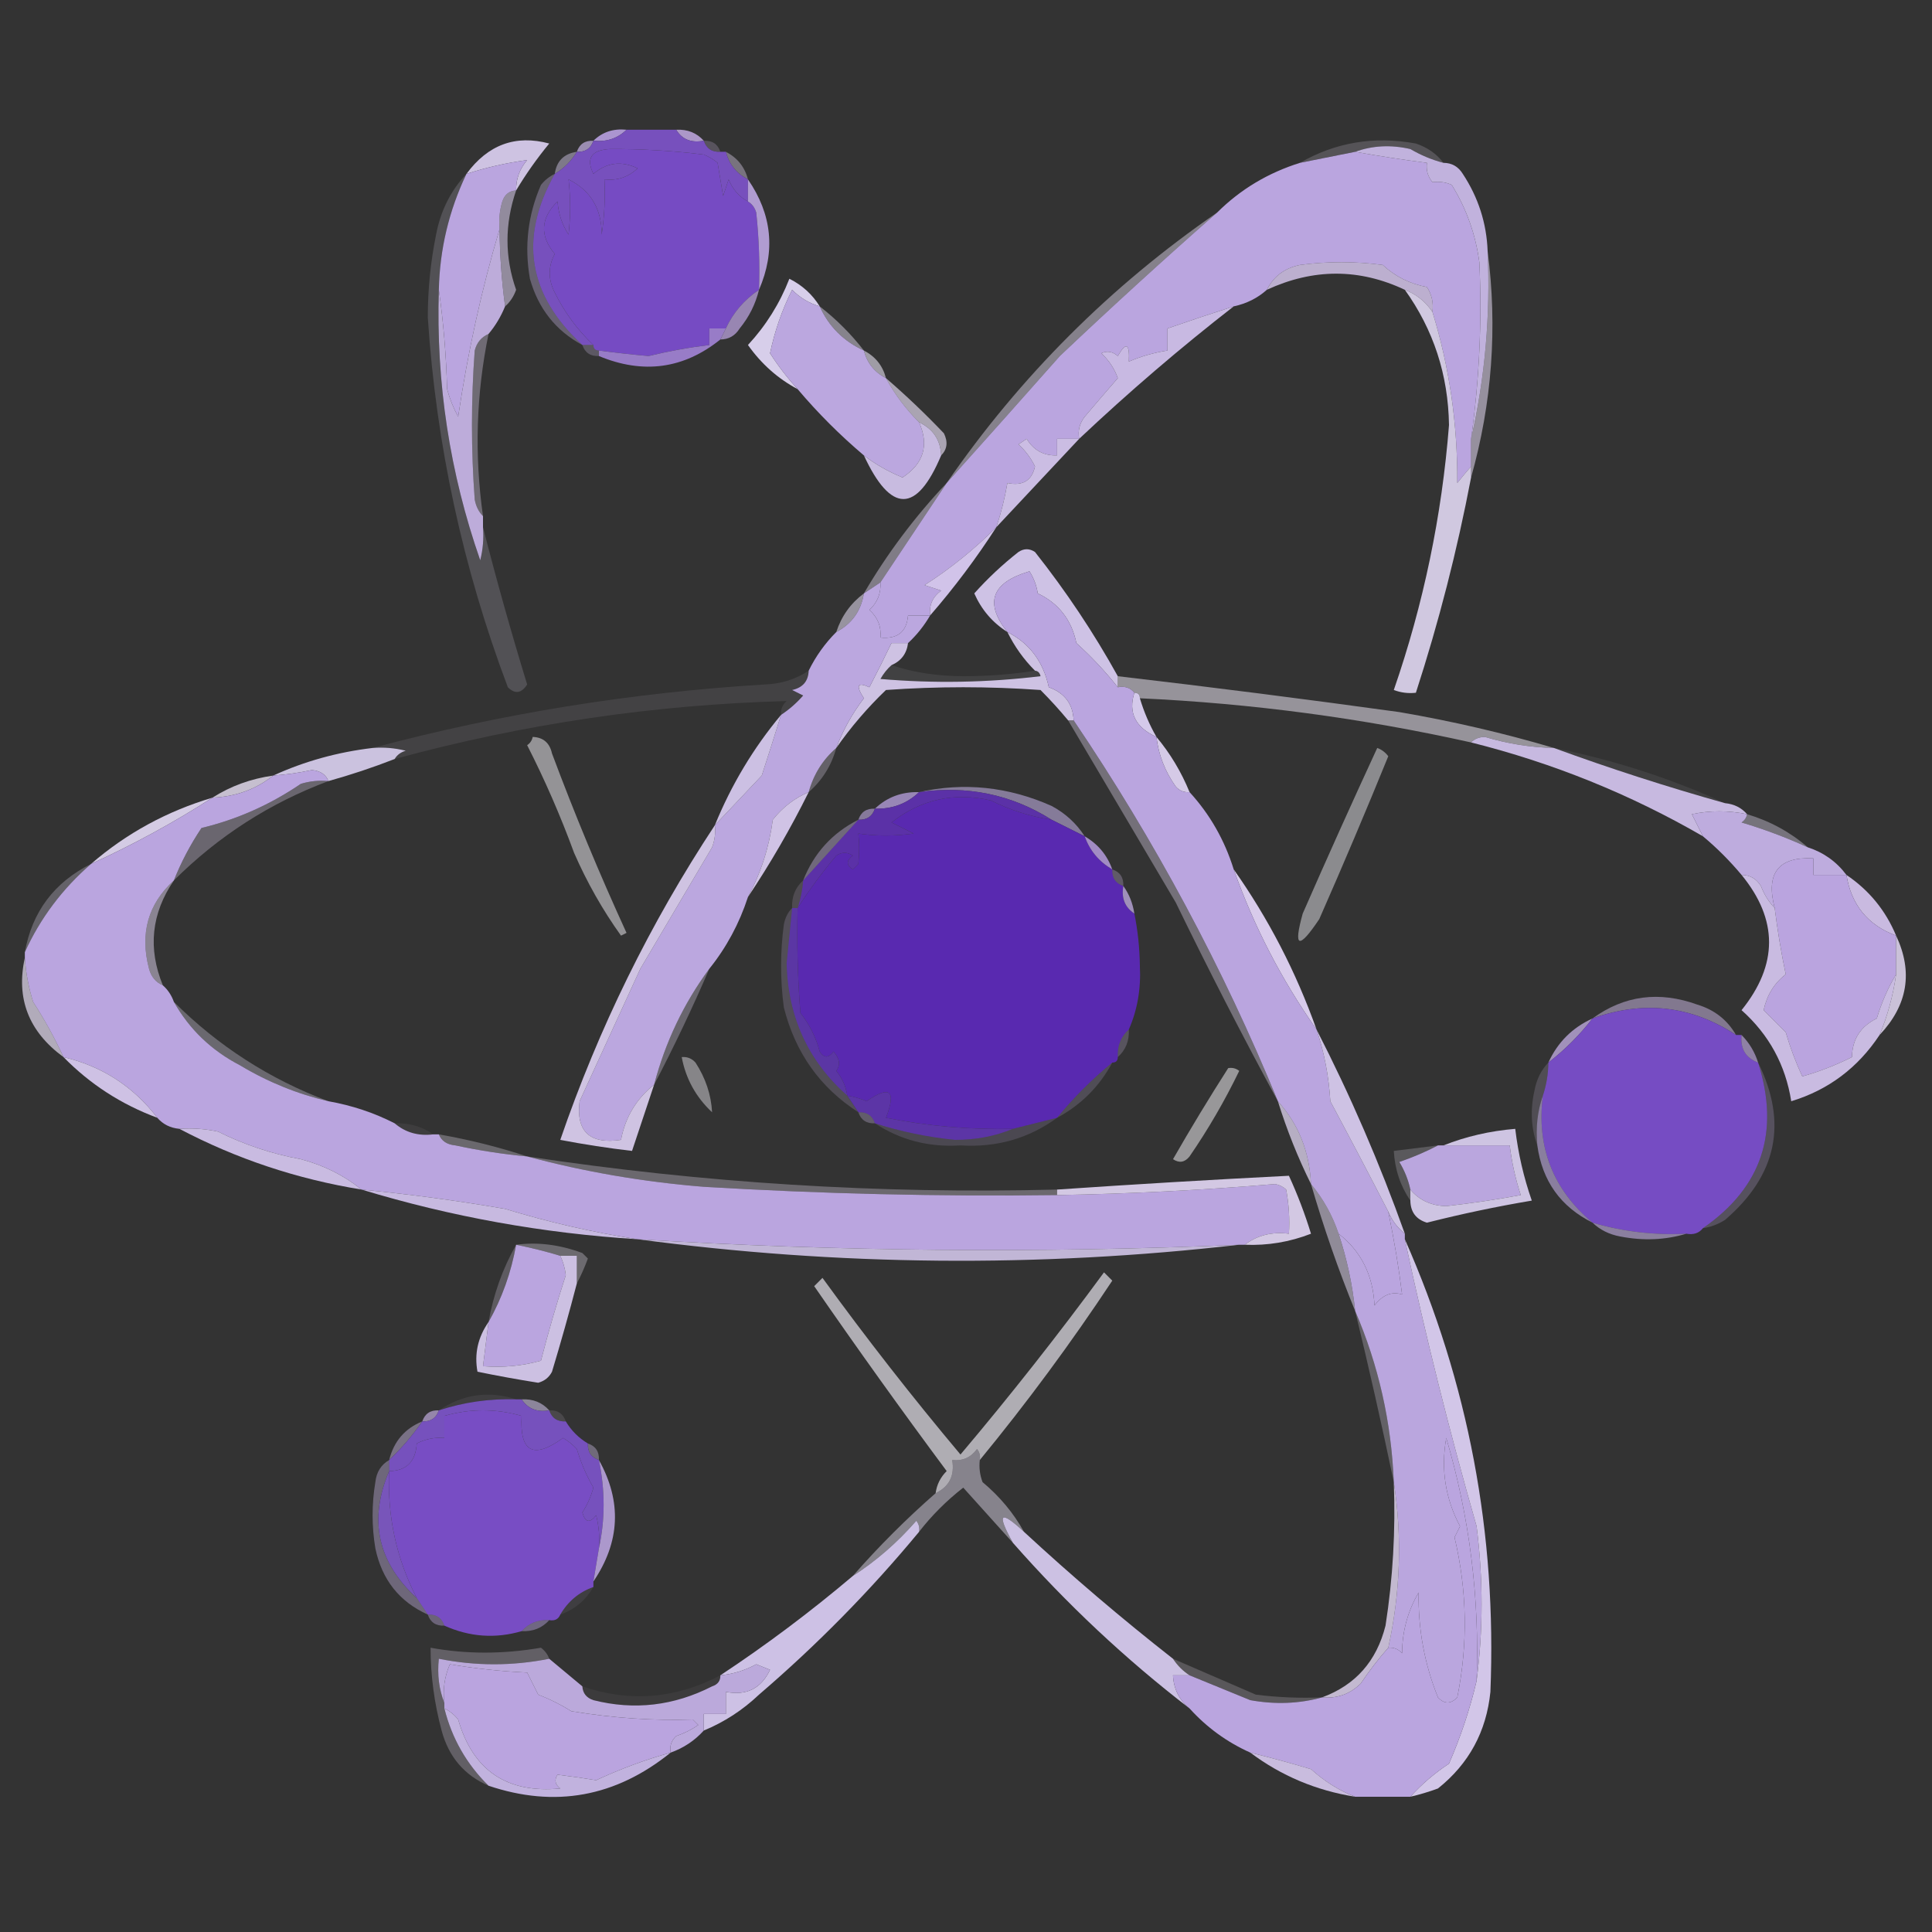 <?xml version="1.0" encoding="UTF-8"?>
<!DOCTYPE svg PUBLIC "-//W3C//DTD SVG 1.1//EN" "http://www.w3.org/Graphics/SVG/1.1/DTD/svg11.dtd">
<svg xmlns="http://www.w3.org/2000/svg" version="1.1" width="350px" height="350px" style="shape-rendering:geometricPrecision; text-rendering:geometricPrecision; image-rendering:optimizeQuality; fill-rule:evenodd; clip-rule:evenodd" xmlns:xlink="http://www.w3.org/1999/xlink">
<rect width="100%" height="100%" fill="#333333" stroke="none"/>
<g><path style="opacity:0.937" fill="#b39cda" d="M 113.5,23.5 C 111.898,25.074 109.898,25.741 107.5,25.5C 109.102,23.926 111.102,23.259 113.5,23.5 Z"/></g>
<g><path style="opacity:0.953" fill="#b29ccf" d="M 122.5,23.5 C 124.553,23.402 126.22,24.069 127.5,25.5C 125.219,25.923 123.552,25.256 122.5,23.5 Z"/></g>
<g><path style="opacity:0.184" fill="#ece1f9" d="M 261.5,29.5 C 259.407,28.955 257.407,28.122 255.5,27C 251.973,26.192 248.64,26.359 245.5,27.5C 242.167,28.167 238.833,28.833 235.5,29.5C 241.936,25.776 248.936,24.609 256.5,26C 258.584,26.697 260.251,27.864 261.5,29.5 Z"/></g>
<g><path style="opacity:0.71" fill="#c5b1e5" d="M 107.5,25.5 C 107.027,26.906 106.027,27.573 104.5,27.5C 104.973,26.094 105.973,25.427 107.5,25.5 Z"/></g>
<g><path style="opacity:0.22" fill="#dbc6f3" d="M 127.5,25.5 C 129.027,25.427 130.027,26.094 130.5,27.5C 128.973,27.573 127.973,26.906 127.5,25.5 Z"/></g>
<g><path style="opacity:0.447" fill="#dcd0f4" d="M 104.5,27.5 C 103.5,29.167 102.167,30.5 100.5,31.5C 100.833,29.167 102.167,27.833 104.5,27.5 Z"/></g>
<g><path style="opacity:0.384" fill="#e7dcf8" d="M 131.5,27.5 C 133.587,28.585 134.92,30.251 135.5,32.5C 133.413,31.415 132.08,29.749 131.5,27.5 Z"/></g>
<g><path style="opacity:1" fill="#baa5df" d="M 245.5,27.5 C 249.814,28.274 254.147,28.941 258.5,29.5C 258.33,30.822 258.663,31.989 259.5,33C 260.825,32.852 261.992,33.018 263,33.5C 265.65,37.78 267.316,42.447 268,47.5C 268.495,58.211 267.995,68.877 266.5,79.5C 266.5,81.167 266.5,82.833 266.5,84.5C 265.685,85.429 264.852,86.429 264,87.5C 264.069,76.8 262.569,66.466 259.5,56.5C 259.714,54.856 259.38,53.356 258.5,52C 255.412,51.421 252.745,50.087 250.5,48C 245.5,47.333 240.5,47.333 235.5,48C 232.714,48.575 230.714,50.075 229.5,52.5C 227.819,54.008 225.819,55.008 223.5,55.5C 219.532,56.769 215.532,58.102 211.5,59.5C 211.5,60.833 211.5,62.167 211.5,63.5C 209.071,63.884 206.737,64.551 204.5,65.5C 204.671,62.203 204.005,61.869 202.5,64.5C 201.549,63.674 200.549,63.508 199.5,64C 200.872,65.242 201.872,66.742 202.5,68.5C 200.472,70.838 198.472,73.171 196.5,75.5C 195.571,76.689 195.238,78.022 195.5,79.5C 194.167,79.5 192.833,79.5 191.5,79.5C 191.5,80.5 191.5,81.5 191.5,82.5C 189.077,82.576 187.244,81.576 186,79.5C 185.5,79.833 185,80.167 184.5,80.5C 185.751,81.631 186.751,82.964 187.5,84.5C 186.927,87.085 185.261,88.085 182.5,87.5C 182.037,90.221 181.371,92.888 180.5,95.5C 176.563,99.471 172.23,102.971 167.5,106C 168.5,106.333 169.5,106.667 170.5,107C 168.963,108.11 168.297,109.61 168.5,111.5C 167.167,111.5 165.833,111.5 164.5,111.5C 164.254,114.47 162.588,115.803 159.5,115.5C 159.672,113.508 159.005,111.842 157.5,110.5C 158.95,109.15 159.617,107.484 159.5,105.5C 163.5,99.5 167.5,93.5 171.5,87.5C 178.316,79.906 185.15,72.239 192,64.5C 201.396,55.599 210.896,46.932 220.5,38.5C 224.708,34.315 229.708,31.315 235.5,29.5C 238.833,28.833 242.167,28.167 245.5,27.5 Z"/></g>
<g><path style="opacity:1" fill="#c1b2dd" d="M 245.5,27.5 C 248.64,26.359 251.973,26.192 255.5,27C 257.407,28.122 259.407,28.955 261.5,29.5C 263.017,29.511 264.184,30.177 265,31.5C 267.811,35.766 269.311,40.433 269.5,45.5C 270.025,57.115 269.025,68.448 266.5,79.5C 267.995,68.877 268.495,58.211 268,47.5C 267.316,42.447 265.65,37.78 263,33.5C 261.992,33.018 260.825,32.852 259.5,33C 258.663,31.989 258.33,30.822 258.5,29.5C 254.147,28.941 249.814,28.274 245.5,27.5 Z"/></g>
<g><path style="opacity:1" fill="#cec3e2" d="M 93.5,34.5 C 93.472,32.418 94.139,30.584 95.5,29C 91.807,29.488 88.14,30.322 84.5,31.5C 88.402,26.199 93.402,24.365 99.5,26C 97.248,28.736 95.248,31.57 93.5,34.5 Z"/></g>
<g><path style="opacity:1" fill="#764bc3" d="M 135.5,36.5 C 136.222,36.917 136.722,37.584 137,38.5C 137.499,43.155 137.666,47.822 137.5,52.5C 134.806,54.328 132.806,56.661 131.5,59.5C 130.5,59.5 129.5,59.5 128.5,59.5C 128.5,60.5 128.5,61.5 128.5,62.5C 124.817,62.947 121.15,63.613 117.5,64.5C 114.483,64.232 111.483,63.898 108.5,63.5C 107.833,63.5 107.5,63.167 107.5,62.5C 104.61,59.772 102.277,56.605 100.5,53C 99.281,50.616 99.281,48.283 100.5,46C 97.745,42.693 97.911,39.526 101,36.5C 101.17,38.715 101.837,40.715 103,42.5C 103.369,39.123 103.369,35.79 103,32.5C 107.011,34.507 109.011,37.84 109,42.5C 109.498,39.183 109.665,35.85 109.5,32.5C 111.827,32.753 113.827,32.086 115.5,30.5C 112.603,29.091 109.937,29.424 107.5,31.5C 106.119,28.682 107.119,27.182 110.5,27C 116.158,26.968 121.825,27.301 127.5,28C 128.416,28.374 129.25,28.874 130,29.5C 130.333,31.5 130.667,33.5 131,35.5C 131.333,34.5 131.667,33.5 132,32.5C 132.74,34.319 133.907,35.652 135.5,36.5 Z"/></g>
<g><path style="opacity:1" fill="#baa5df" d="M 93.5,34.5 C 92.25,34.577 91.417,35.244 91,36.5C 90.507,38.134 90.34,39.801 90.5,41.5C 87.241,52.461 84.741,63.794 83,75.5C 82.138,73.913 81.471,72.246 81,70.5C 80.828,64.319 80.328,58.319 79.5,52.5C 79.663,45.163 81.33,38.163 84.5,31.5C 88.14,30.322 91.807,29.488 95.5,29C 94.139,30.584 93.472,32.418 93.5,34.5 Z"/></g>
<g><path style="opacity:1" fill="#7750bd" d="M 113.5,23.5 C 116.5,23.5 119.5,23.5 122.5,23.5C 123.552,25.256 125.219,25.923 127.5,25.5C 127.973,26.906 128.973,27.573 130.5,27.5C 130.833,27.5 131.167,27.5 131.5,27.5C 132.08,29.749 133.413,31.415 135.5,32.5C 135.5,33.833 135.5,35.167 135.5,36.5C 133.907,35.652 132.74,34.319 132,32.5C 131.667,33.5 131.333,34.5 131,35.5C 130.667,33.5 130.333,31.5 130,29.5C 129.25,28.874 128.416,28.374 127.5,28C 121.825,27.301 116.158,26.968 110.5,27C 107.119,27.182 106.119,28.682 107.5,31.5C 109.937,29.424 112.603,29.091 115.5,30.5C 113.827,32.086 111.827,32.753 109.5,32.5C 109.665,35.85 109.498,39.183 109,42.5C 109.011,37.84 107.011,34.507 103,32.5C 103.369,35.79 103.369,39.123 103,42.5C 101.837,40.715 101.17,38.715 101,36.5C 97.911,39.526 97.745,42.693 100.5,46C 99.281,48.283 99.281,50.616 100.5,53C 102.277,56.605 104.61,59.772 107.5,62.5C 106.833,62.5 106.167,62.5 105.5,62.5C 95.629,53.436 93.963,43.102 100.5,31.5C 102.167,30.5 103.5,29.167 104.5,27.5C 106.027,27.573 107.027,26.906 107.5,25.5C 109.898,25.741 111.898,25.074 113.5,23.5 Z"/></g>
<g><path style="opacity:0.459" fill="#e5dcf3" d="M 220.5,38.5 C 210.896,46.932 201.396,55.599 192,64.5C 185.15,72.239 178.316,79.906 171.5,87.5C 184.833,68.167 201.167,51.833 220.5,38.5 Z"/></g>
<g><path style="opacity:0.564" fill="#dcd0f0" d="M 93.5,34.5 C 91.418,40.584 91.418,46.584 93.5,52.5C 93.058,53.739 92.391,54.739 91.5,55.5C 90.873,50.859 90.54,46.193 90.5,41.5C 90.34,39.801 90.507,38.134 91,36.5C 91.417,35.244 92.25,34.577 93.5,34.5 Z"/></g>
<g><path style="opacity:0.937" fill="#b8a3db" d="M 135.5,32.5 C 139.867,38.834 140.533,45.501 137.5,52.5C 137.666,47.822 137.499,43.155 137,38.5C 136.722,37.584 136.222,36.917 135.5,36.5C 135.5,35.167 135.5,33.833 135.5,32.5 Z"/></g>
<g><path style="opacity:0.329" fill="#d3bff0" d="M 100.5,31.5 C 93.963,43.102 95.629,53.436 105.5,62.5C 100.69,59.919 97.523,55.919 96,50.5C 94.963,44.606 95.629,38.939 98,33.5C 98.708,32.62 99.542,31.953 100.5,31.5 Z"/></g>
<g><path style="opacity:0.894" fill="#ccbee2" d="M 259.5,56.5 C 258.24,54.633 256.573,53.3 254.5,52.5C 246.258,48.605 237.924,48.605 229.5,52.5C 230.714,50.075 232.714,48.575 235.5,48C 240.5,47.333 245.5,47.333 250.5,48C 252.745,50.087 255.412,51.421 258.5,52C 259.38,53.356 259.714,54.856 259.5,56.5 Z"/></g>
<g><path style="opacity:0.556" fill="#e4daf2" d="M 269.5,45.5 C 271.303,59.35 270.303,73.017 266.5,86.5C 266.5,85.833 266.5,85.167 266.5,84.5C 266.5,82.833 266.5,81.167 266.5,79.5C 269.025,68.448 270.025,57.115 269.5,45.5 Z"/></g>
<g><path style="opacity:0.749" fill="#baa2dc" d="M 137.5,52.5 C 136.872,55.09 135.705,57.423 134,59.5C 133.184,60.823 132.017,61.489 130.5,61.5C 130.833,60.833 131.167,60.167 131.5,59.5C 132.806,56.661 134.806,54.328 137.5,52.5 Z"/></g>
<g><path style="opacity:0.18" fill="#e2daf1" d="M 84.5,31.5 C 81.33,38.163 79.663,45.163 79.5,52.5C 78.978,69.361 81.478,85.695 87,101.5C 87.496,99.527 87.662,97.527 87.5,95.5C 89.913,104.973 92.579,114.473 95.5,124C 94.464,125.617 93.297,125.784 92,124.5C 83.843,102.872 79.009,80.539 77.5,57.5C 77.502,52.444 78.002,47.444 79,42.5C 79.81,38.213 81.643,34.546 84.5,31.5 Z"/></g>
<g><path style="opacity:0.455" fill="#e9e2f6" d="M 148.5,55.5 C 151.5,57.833 154.167,60.5 156.5,63.5C 152.805,61.805 150.139,59.139 148.5,55.5 Z"/></g>
<g><path style="opacity:1" fill="#bdacda" d="M 90.5,41.5 C 90.54,46.193 90.873,50.859 91.5,55.5C 90.737,57.368 89.737,59.035 88.5,60.5C 87.21,61.058 86.377,62.058 86,63.5C 85.333,72.5 85.333,81.5 86,90.5C 86.232,91.737 86.732,92.737 87.5,93.5C 87.5,94.167 87.5,94.833 87.5,95.5C 87.662,97.527 87.496,99.527 87,101.5C 81.478,85.695 78.978,69.361 79.5,52.5C 80.328,58.319 80.828,64.319 81,70.5C 81.471,72.246 82.138,73.913 83,75.5C 84.741,63.794 87.241,52.461 90.5,41.5 Z"/></g>
<g><path style="opacity:1" fill="#d7ceea" d="M 148.5,55.5 C 146.606,54.952 144.94,53.952 143.5,52.5C 141.673,56.147 140.34,59.98 139.5,64C 140.985,66.317 142.652,68.484 144.5,70.5C 140.92,68.592 137.92,65.926 135.5,62.5C 138.764,58.972 141.264,54.972 143,50.5C 145.328,51.663 147.162,53.33 148.5,55.5 Z"/></g>
<g><path style="opacity:0.243" fill="#dccbf7" d="M 105.5,62.5 C 106.167,62.5 106.833,62.5 107.5,62.5C 107.5,63.167 107.833,63.5 108.5,63.5C 108.5,63.833 108.5,64.167 108.5,64.5C 106.973,64.573 105.973,63.906 105.5,62.5 Z"/></g>
<g><path style="opacity:0.996" fill="#997dc8" d="M 131.5,59.5 C 131.167,60.167 130.833,60.833 130.5,61.5C 123.855,66.834 116.521,67.834 108.5,64.5C 108.5,64.167 108.5,63.833 108.5,63.5C 111.483,63.898 114.483,64.232 117.5,64.5C 121.15,63.613 124.817,62.947 128.5,62.5C 128.5,61.5 128.5,60.5 128.5,59.5C 129.5,59.5 130.5,59.5 131.5,59.5 Z"/></g>
<g><path style="opacity:0.588" fill="#ebe5f5" d="M 156.5,63.5 C 158.587,64.585 159.92,66.251 160.5,68.5C 158.413,67.415 157.08,65.749 156.5,63.5 Z"/></g>
<g><path style="opacity:1" fill="#c8b9e2" d="M 223.5,55.5 C 213.834,63.016 204.501,71.016 195.5,79.5C 195.238,78.022 195.571,76.689 196.5,75.5C 198.472,73.171 200.472,70.838 202.5,68.5C 201.872,66.742 200.872,65.242 199.5,64C 200.549,63.508 201.549,63.674 202.5,64.5C 204.005,61.869 204.671,62.203 204.5,65.5C 206.737,64.551 209.071,63.884 211.5,63.5C 211.5,62.167 211.5,60.833 211.5,59.5C 215.532,58.102 219.532,56.769 223.5,55.5 Z"/></g>
<g><path style="opacity:1" fill="#bba7df" d="M 148.5,55.5 C 150.139,59.139 152.805,61.805 156.5,63.5C 157.08,65.749 158.413,67.415 160.5,68.5C 162.091,71.431 164.091,74.098 166.5,76.5C 168.343,80.64 167.343,83.973 163.5,86.5C 160.899,85.425 158.566,84.091 156.5,82.5C 152.167,78.833 148.167,74.833 144.5,70.5C 142.652,68.484 140.985,66.317 139.5,64C 140.34,59.98 141.673,56.147 143.5,52.5C 144.94,53.952 146.606,54.952 148.5,55.5 Z"/></g>
<g><path style="opacity:0.655" fill="#e8dff4" d="M 160.5,68.5 C 164.131,71.629 167.631,74.963 171,78.5C 171.765,80.066 171.598,81.399 170.5,82.5C 170.378,79.708 169.044,77.708 166.5,76.5C 164.091,74.098 162.091,71.431 160.5,68.5 Z"/></g>
<g><path style="opacity:1" fill="#cbbde3" d="M 195.5,79.5 C 190.472,84.859 185.472,90.193 180.5,95.5C 181.371,92.888 182.037,90.221 182.5,87.5C 185.261,88.085 186.927,87.085 187.5,84.5C 186.751,82.964 185.751,81.631 184.5,80.5C 185,80.167 185.5,79.833 186,79.5C 187.244,81.576 189.077,82.576 191.5,82.5C 191.5,81.5 191.5,80.5 191.5,79.5C 192.833,79.5 194.167,79.5 195.5,79.5 Z"/></g>
<g><path style="opacity:1" fill="#c8bbe0" d="M 166.5,76.5 C 169.044,77.708 170.378,79.708 170.5,82.5C 166.061,93.042 161.395,93.042 156.5,82.5C 158.566,84.091 160.899,85.425 163.5,86.5C 167.343,83.973 168.343,80.64 166.5,76.5 Z"/></g>
<g><path style="opacity:0.329" fill="#eadff9" d="M 88.5,60.5 C 86.261,71.424 85.928,82.424 87.5,93.5C 86.732,92.737 86.232,91.737 86,90.5C 85.333,81.5 85.333,72.5 86,63.5C 86.377,62.058 87.21,61.058 88.5,60.5 Z"/></g>
<g><path style="opacity:0.435" fill="#e4dbf2" d="M 171.5,87.5 C 167.5,93.5 163.5,99.5 159.5,105.5C 158.5,106.167 157.5,106.833 156.5,107.5C 160.738,100.262 165.738,93.596 171.5,87.5 Z"/></g>
<g><path style="opacity:1" fill="#d1c3e9" d="M 180.5,95.5 C 176.878,101.122 172.878,106.455 168.5,111.5C 168.297,109.61 168.963,108.11 170.5,107C 169.5,106.667 168.5,106.333 167.5,106C 172.23,102.971 176.563,99.471 180.5,95.5 Z"/></g>
<g><path style="opacity:1" fill="#cec2e5" d="M 202.5,122.5 C 202.5,123.167 202.5,123.833 202.5,124.5C 200.23,121.633 197.73,118.967 195,116.5C 194.121,112.296 191.787,109.296 188,107.5C 187.781,106.062 187.281,104.729 186.5,103.5C 179.625,105.533 178.292,109.2 182.5,114.5C 179.808,112.797 177.808,110.464 176.5,107.5C 178.934,104.777 181.601,102.277 184.5,100C 185.5,99.333 186.5,99.333 187.5,100C 193.14,107.128 198.14,114.628 202.5,122.5 Z"/></g>
<g><path style="opacity:0.949" fill="#d8cfe8" d="M 254.5,52.5 C 256.573,53.3 258.24,54.633 259.5,56.5C 262.569,66.466 264.069,76.8 264,87.5C 264.852,86.429 265.685,85.429 266.5,84.5C 266.5,85.167 266.5,85.833 266.5,86.5C 263.986,99.708 260.653,112.708 256.5,125.5C 255.127,125.657 253.793,125.49 252.5,125C 257.875,109.459 261.209,93.459 262.5,77C 262.358,67.905 259.692,59.738 254.5,52.5 Z"/></g>
<g><path style="opacity:0.565" fill="#e5ddf2" d="M 156.5,107.5 C 155.99,110.674 154.323,113.008 151.5,114.5C 152.433,111.63 154.1,109.296 156.5,107.5 Z"/></g>
<g><path style="opacity:1" fill="#cec2e3" d="M 182.5,114.5 C 186.497,116.522 188.997,119.855 190,124.5C 192.874,125.532 194.374,127.532 194.5,130.5C 194.167,130.5 193.833,130.5 193.5,130.5C 191.967,128.645 190.3,126.812 188.5,125C 179.167,124.333 169.833,124.333 160.5,125C 157.147,128.212 154.147,131.712 151.5,135.5C 152.709,132.279 154.376,129.279 156.5,126.5C 154.989,124.162 155.323,123.496 157.5,124.5C 158.904,121.793 160.238,119.126 161.5,116.5C 162.5,116.5 163.5,116.5 164.5,116.5C 164.262,118.404 163.262,119.738 161.5,120.5C 160.733,121.172 160.066,122.005 159.5,123C 169.184,123.832 178.851,123.665 188.5,122.5C 188.376,121.893 188.043,121.56 187.5,121.5C 185.453,119.45 183.786,117.117 182.5,114.5 Z"/></g>
<g><path style="opacity:0.076" fill="#f5effe" d="M 161.5,120.5 C 165.445,121.825 169.778,122.492 174.5,122.5C 179.013,122.499 183.347,122.166 187.5,121.5C 188.043,121.56 188.376,121.893 188.5,122.5C 178.851,123.665 169.184,123.832 159.5,123C 160.066,122.005 160.733,121.172 161.5,120.5 Z"/></g>
<g><path style="opacity:0.094" fill="#e1dcec" d="M 146.5,121.5 C 146.426,123.411 145.426,124.578 143.5,125C 144.167,125.333 144.833,125.667 145.5,126C 144.295,127.376 142.962,128.542 141.5,129.5C 141.414,128.504 141.748,127.671 142.5,127C 118.431,127.653 94.764,131.153 71.5,137.5C 71.918,136.778 72.584,136.278 73.5,136C 71.527,135.505 69.527,135.338 67.5,135.5C 90.645,129.31 114.312,125.476 138.5,124C 141.482,123.903 144.149,123.07 146.5,121.5 Z"/></g>
<g><path style="opacity:0.557" fill="#e4deec" d="M 202.5,122.5 C 219.466,124.479 236.466,126.645 253.5,129C 263.084,130.645 272.417,132.812 281.5,135.5C 277.251,135.397 273.084,134.73 269,133.5C 267.93,133.528 267.097,133.861 266.5,134.5C 246.733,130.094 226.733,127.428 206.5,126.5C 206.5,125.833 206.167,125.5 205.5,125.5C 204.791,124.596 203.791,124.263 202.5,124.5C 202.5,123.833 202.5,123.167 202.5,122.5 Z"/></g>
<g><path style="opacity:0.976" fill="#d8cdee" d="M 205.5,125.5 C 206.167,125.5 206.5,125.833 206.5,126.5C 207.242,128.98 208.242,131.313 209.5,133.5C 205.692,131.779 204.359,129.112 205.5,125.5 Z"/></g>
<g><path style="opacity:0.978" fill="#cec5e3" d="M 67.5,135.5 C 69.527,135.338 71.527,135.505 73.5,136C 72.584,136.278 71.918,136.778 71.5,137.5C 67.579,139.029 63.579,140.363 59.5,141.5C 59.03,140.307 58.03,139.64 56.5,139.5C 54.182,139.997 51.848,140.33 49.5,140.5C 55.142,137.92 61.142,136.253 67.5,135.5 Z"/></g>
<g><path style="opacity:0.361" fill="#e6dcf5" d="M 193.5,130.5 C 193.833,130.5 194.167,130.5 194.5,130.5C 209.222,152.281 221.555,175.281 231.5,199.5C 225.108,187.718 218.941,175.718 213,163.5C 206.477,152.445 199.977,141.445 193.5,130.5 Z"/></g>
<g><path style="opacity:0.075" fill="#efe6f8" d="M 281.5,135.5 C 292.305,137.658 302.638,140.991 312.5,145.5C 301.954,142.539 291.621,139.206 281.5,135.5 Z"/></g>
<g><path style="opacity:1" fill="#bba7df" d="M 159.5,105.5 C 159.617,107.484 158.95,109.15 157.5,110.5C 159.005,111.842 159.672,113.508 159.5,115.5C 162.588,115.803 164.254,114.47 164.5,111.5C 165.833,111.5 167.167,111.5 168.5,111.5C 167.396,113.389 166.063,115.055 164.5,116.5C 163.5,116.5 162.5,116.5 161.5,116.5C 160.238,119.126 158.904,121.793 157.5,124.5C 155.323,123.496 154.989,124.162 156.5,126.5C 154.376,129.279 152.709,132.279 151.5,135.5C 149.05,137.629 147.383,140.296 146.5,143.5C 143.937,144.592 141.77,146.258 140,148.5C 139.353,153.456 137.853,158.123 135.5,162.5C 133.926,167.32 131.593,171.653 128.5,175.5C 123.866,181.772 120.532,188.772 118.5,196.5C 115.272,199.069 113.272,202.402 112.5,206.5C 106.832,207.329 104.332,204.995 105,199.5C 108.669,191.464 112.336,183.464 116,175.5C 120.32,168.199 124.653,160.866 129,153.5C 129.49,152.207 129.657,150.873 129.5,149.5C 132.335,146.491 135.169,143.491 138,140.5C 139.213,136.767 140.38,133.1 141.5,129.5C 142.962,128.542 144.295,127.376 145.5,126C 144.833,125.667 144.167,125.333 143.5,125C 145.426,124.578 146.426,123.411 146.5,121.5C 147.786,118.883 149.453,116.55 151.5,114.5C 154.323,113.008 155.99,110.674 156.5,107.5C 157.5,106.833 158.5,106.167 159.5,105.5 Z"/></g>
<g><path style="opacity:0.271" fill="#e9e0f7" d="M 151.5,135.5 C 150.617,138.704 148.95,141.371 146.5,143.5C 147.383,140.296 149.05,137.629 151.5,135.5 Z"/></g>
<g><path style="opacity:1" fill="#d5cae7" d="M 209.5,133.5 C 212,136.494 214,139.827 215.5,143.5C 214.504,143.586 213.671,143.252 213,142.5C 211.047,139.745 209.88,136.745 209.5,133.5 Z"/></g>
<g><path style="opacity:1" fill="#ccc0e3" d="M 141.5,129.5 C 140.38,133.1 139.213,136.767 138,140.5C 135.169,143.491 132.335,146.491 129.5,149.5C 132.497,142.162 136.497,135.495 141.5,129.5 Z"/></g>
<g><path style="opacity:0.82" fill="#e6def1" d="M 49.5,140.5 C 46.34,143 42.673,144.333 38.5,144.5C 41.797,142.399 45.463,141.065 49.5,140.5 Z"/></g>
<g><path style="opacity:0.6" fill="#bdabde" d="M 166.5,143.5 C 174.649,141.681 182.649,142.514 190.5,146C 192.996,147.331 194.996,149.164 196.5,151.5C 194.5,150.5 192.5,149.5 190.5,148.5C 183.265,143.93 175.265,142.264 166.5,143.5 Z"/></g>
<g><path style="opacity:0.482" fill="#ebeaf0" d="M 249.5,135.5 C 250.289,135.783 250.956,136.283 251.5,137C 247.48,146.876 243.313,156.709 239,166.5C 235.264,172.077 234.264,171.743 236,165.5C 240.41,155.429 244.91,145.429 249.5,135.5 Z"/></g>
<g><path style="opacity:0.82" fill="#ae98d3" d="M 166.5,143.5 C 164.316,145.585 161.649,146.585 158.5,146.5C 160.684,144.415 163.351,143.415 166.5,143.5 Z"/></g>
<g><path style="opacity:0.325" fill="#ddd2ee" d="M 59.5,141.5 C 48.877,145.479 39.544,151.479 31.5,159.5C 32.809,156.195 34.476,153.028 36.5,150C 42.93,148.455 48.93,145.788 54.5,142C 56.134,141.506 57.801,141.34 59.5,141.5 Z"/></g>
<g><path style="opacity:1" fill="#5929b0" d="M 190.5,148.5 C 192.5,149.5 194.5,150.5 196.5,151.5C 197.419,154.089 199.086,156.089 201.5,157.5C 201.427,159.027 202.094,160.027 203.5,160.5C 203.12,162.698 203.787,164.365 205.5,165.5C 206.125,168.583 206.458,171.749 206.5,175C 206.714,179.133 206.048,182.966 204.5,186.5C 203.069,187.78 202.402,189.447 202.5,191.5C 202.5,192.167 202.167,192.5 201.5,192.5C 197.833,195.5 194.5,198.833 191.5,202.5C 188.833,203.167 186.167,203.833 183.5,204.5C 175.737,204.684 168.07,204.017 160.5,202.5C 162.402,197.564 161.236,196.564 157,199.5C 155.862,199.011 154.695,198.678 153.5,198.5C 153.249,196.83 152.582,195.33 151.5,194C 152.28,192.927 152.113,191.76 151,190.5C 150.107,191.711 149.274,191.711 148.5,190.5C 147.806,187.912 146.64,185.579 145,183.5C 144.5,177.175 144.334,170.842 144.5,164.5C 146.595,161.226 148.929,158.06 151.5,155C 152.5,154.333 153.5,154.333 154.5,155C 153.289,155.893 153.289,156.726 154.5,157.5C 154.833,157.167 155.167,156.833 155.5,156.5C 155.694,154.597 155.694,152.763 155.5,151C 158.76,151.482 162.093,151.482 165.5,151C 164.167,150.333 162.833,149.667 161.5,149C 166.816,144.814 172.816,143.481 179.5,145C 183.009,146.759 186.675,147.926 190.5,148.5 Z"/></g>
<g><path style="opacity:1" fill="#c7b9e0" d="M 266.5,134.5 C 267.097,133.861 267.93,133.528 269,133.5C 273.084,134.73 277.251,135.397 281.5,135.5C 291.621,139.206 301.954,142.539 312.5,145.5C 314.153,145.66 315.486,146.326 316.5,147.5C 313.103,146.808 309.77,146.808 306.5,147.5C 307.18,148.86 307.847,150.193 308.5,151.5C 295.353,143.891 281.353,138.225 266.5,134.5 Z"/></g>
<g><path style="opacity:0.557" fill="#c8b0ed" d="M 158.5,146.5 C 158.027,147.906 157.027,148.573 155.5,148.5C 155.973,147.094 156.973,146.427 158.5,146.5 Z"/></g>
<g><path style="opacity:0.945" fill="#ddd3ee" d="M 38.5,144.5 C 31.454,149.023 24.12,153.023 16.5,156.5C 22.896,150.965 30.229,146.965 38.5,144.5 Z"/></g>
<g><path style="opacity:1" fill="#d0c3e5" d="M 146.5,143.5 C 143.225,150.097 139.558,156.43 135.5,162.5C 137.853,158.123 139.353,153.456 140,148.5C 141.77,146.258 143.937,144.592 146.5,143.5 Z"/></g>
<g><path style="opacity:0.518" fill="#edebf1" d="M 96.5,133.5 C 98.411,133.574 99.578,134.574 100,136.5C 104.114,147.512 108.614,158.346 113.5,169C 113.167,169.167 112.833,169.333 112.5,169.5C 109.176,164.86 106.343,159.86 104,154.5C 101.552,147.818 98.718,141.318 95.5,135C 96.056,134.617 96.389,134.117 96.5,133.5 Z"/></g>
<g><path style="opacity:1" fill="#5b31a7" d="M 166.5,143.5 C 175.265,142.264 183.265,143.93 190.5,148.5C 186.675,147.926 183.009,146.759 179.5,145C 172.816,143.481 166.816,144.814 161.5,149C 162.833,149.667 164.167,150.333 165.5,151C 162.093,151.482 158.76,151.482 155.5,151C 155.694,152.763 155.694,154.597 155.5,156.5C 155.167,156.833 154.833,157.167 154.5,157.5C 153.289,156.726 153.289,155.893 154.5,155C 153.5,154.333 152.5,154.333 151.5,155C 148.929,158.06 146.595,161.226 144.5,164.5C 145.038,162.883 145.371,161.216 145.5,159.5C 148.805,155.859 152.138,152.192 155.5,148.5C 157.027,148.573 158.027,147.906 158.5,146.5C 161.649,146.585 164.316,145.585 166.5,143.5 Z"/></g>
<g><path style="opacity:0.38" fill="#e3daf2" d="M 316.5,147.5 C 320.655,148.742 324.322,150.742 327.5,153.5C 323.621,151.729 319.621,150.229 315.5,149C 316.056,148.617 316.389,148.117 316.5,147.5 Z"/></g>
<g><path style="opacity:0.863" fill="#b39adb" d="M 196.5,151.5 C 198.914,152.911 200.581,154.911 201.5,157.5C 199.086,156.089 197.419,154.089 196.5,151.5 Z"/></g>
<g><path style="opacity:1" fill="#beacde" d="M 316.5,147.5 C 316.389,148.117 316.056,148.617 315.5,149C 319.621,150.229 323.621,151.729 327.5,153.5C 330.37,154.433 332.704,156.1 334.5,158.5C 332.5,158.5 330.5,158.5 328.5,158.5C 328.5,157.5 328.5,156.5 328.5,155.5C 322.174,155.174 319.841,158.174 321.5,164.5C 320.442,163.4 319.608,162.066 319,160.5C 318.184,159.177 317.017,158.511 315.5,158.5C 313.36,155.939 311.027,153.605 308.5,151.5C 307.847,150.193 307.18,148.86 306.5,147.5C 309.77,146.808 313.103,146.808 316.5,147.5 Z"/></g>
<g><path style="opacity:0.384" fill="#d3c1f1" d="M 155.5,148.5 C 152.138,152.192 148.805,155.859 145.5,159.5C 147.442,154.559 150.775,150.892 155.5,148.5 Z"/></g>
<g><path style="opacity:1" fill="#baa5df" d="M 59.5,141.5 C 57.801,141.34 56.134,141.506 54.5,142C 48.93,145.788 42.93,148.455 36.5,150C 34.476,153.028 32.809,156.195 31.5,159.5C 26.816,163.781 25.316,169.115 27,175.5C 27.377,176.942 28.21,177.942 29.5,178.5C 30.401,179.29 31.068,180.29 31.5,181.5C 34.317,186.482 38.317,190.316 43.5,193C 48.525,196.015 53.858,198.182 59.5,199.5C 63.784,200.261 67.784,201.595 71.5,203.5C 73.439,205.163 75.772,205.829 78.5,205.5C 78.833,205.5 79.167,205.5 79.5,205.5C 79.97,206.693 80.97,207.36 82.5,207.5C 86.803,208.428 91.136,209.094 95.5,209.5C 105.867,212.284 116.534,214.117 127.5,215C 148.813,216.277 170.147,216.777 191.5,216.5C 204.705,216.271 217.871,215.604 231,214.5C 231.772,214.645 232.439,214.978 233,215.5C 233.497,218.146 233.664,220.813 233.5,223.5C 230.447,223.111 227.78,223.777 225.5,225.5C 225.167,225.5 224.833,225.5 224.5,225.5C 188.143,227.06 151.81,226.727 115.5,224.5C 107.411,223.252 99.411,221.419 91.5,219C 82.874,217.513 74.208,216.347 65.5,215.5C 62.322,212.932 58.655,211.098 54.5,210C 49.231,209.032 44.231,207.365 39.5,205C 37.19,204.503 34.857,204.337 32.5,204.5C 30.847,204.34 29.514,203.674 28.5,202.5C 24.146,196.814 18.48,193.148 11.5,191.5C 9.924,188.074 8.091,184.74 6,181.5C 5.178,178.883 4.678,176.216 4.5,173.5C 4.5,173.167 4.5,172.833 4.5,172.5C 7.285,166.364 11.285,161.031 16.5,156.5C 24.12,153.023 31.454,149.023 38.5,144.5C 42.673,144.333 46.34,143 49.5,140.5C 51.848,140.33 54.182,139.997 56.5,139.5C 58.03,139.64 59.03,140.307 59.5,141.5 Z"/></g>
<g><path style="opacity:0.271" fill="#d9c5f4" d="M 201.5,157.5 C 202.906,157.973 203.573,158.973 203.5,160.5C 202.094,160.027 201.427,159.027 201.5,157.5 Z"/></g>
<g><path style="opacity:0.157" fill="#e5cdf7" d="M 145.5,159.5 C 145.371,161.216 145.038,162.883 144.5,164.5C 144.167,164.5 143.833,164.5 143.5,164.5C 143.402,162.447 144.069,160.78 145.5,159.5 Z"/></g>
<g><path style="opacity:0.827" fill="#b6a3d6" d="M 203.5,160.5 C 204.537,161.93 205.204,163.597 205.5,165.5C 203.787,164.365 203.12,162.698 203.5,160.5 Z"/></g>
<g><path style="opacity:1" fill="#c9bae0" d="M 334.5,158.5 C 338.598,161.265 341.598,164.932 343.5,169.5C 338.38,167.605 335.38,163.938 334.5,158.5 Z"/></g>
<g><path style="opacity:0.278" fill="#e4dbf4" d="M 16.5,156.5 C 11.285,161.031 7.285,166.364 4.5,172.5C 5.819,165.178 9.819,159.845 16.5,156.5 Z"/></g>
<g><path style="opacity:1" fill="#d8cbeb" d="M 223.5,157.5 C 229.787,166.405 234.787,176.072 238.5,186.5C 232.155,177.476 227.155,167.809 223.5,157.5 Z"/></g>
<g><path style="opacity:1" fill="#baa4df" d="M 334.5,158.5 C 335.38,163.938 338.38,167.605 343.5,169.5C 343.5,171.833 343.5,174.167 343.5,176.5C 342.042,178.932 340.875,181.599 340,184.5C 337.059,185.935 335.559,188.269 335.5,191.5C 332.516,192.99 329.516,194.156 326.5,195C 325.308,192.428 324.308,189.761 323.5,187C 322.167,185.667 320.833,184.333 319.5,183C 320.067,180.318 321.401,178.151 323.5,176.5C 322.67,172.531 322.004,168.531 321.5,164.5C 319.841,158.174 322.174,155.174 328.5,155.5C 328.5,156.5 328.5,157.5 328.5,158.5C 330.5,158.5 332.5,158.5 334.5,158.5 Z"/></g>
<g><path style="opacity:0.506" fill="#dfd3f0" d="M 31.5,159.5 C 27.424,165.473 26.757,171.807 29.5,178.5C 28.21,177.942 27.377,176.942 27,175.5C 25.316,169.115 26.816,163.781 31.5,159.5 Z"/></g>
<g><path style="opacity:1" fill="#5b36a4" d="M 143.5,164.5 C 143.833,164.5 144.167,164.5 144.5,164.5C 144.334,170.842 144.5,177.175 145,183.5C 146.64,185.579 147.806,187.912 148.5,190.5C 149.274,191.711 150.107,191.711 151,190.5C 152.113,191.76 152.28,192.927 151.5,194C 152.582,195.33 153.249,196.83 153.5,198.5C 146.389,192.205 142.723,184.205 142.5,174.5C 142.836,171.159 143.169,167.825 143.5,164.5 Z"/></g>
<g><path style="opacity:0.922" fill="#d6cde6" d="M 343.5,169.5 C 346.602,176.11 345.602,182.11 340.5,187.5C 341.965,183.976 342.965,180.309 343.5,176.5C 343.5,174.167 343.5,171.833 343.5,169.5 Z"/></g>
<g><path style="opacity:0.714" fill="#e3dbef" d="M 4.5,173.5 C 4.678,176.216 5.178,178.883 6,181.5C 8.091,184.74 9.924,188.074 11.5,191.5C 5.199,186.895 2.865,180.895 4.5,173.5 Z"/></g>
<g><path style="opacity:0.306" fill="#e7dcf5" d="M 128.5,175.5 C 125.403,182.691 122.07,189.691 118.5,196.5C 120.532,188.772 123.866,181.772 128.5,175.5 Z"/></g>
<g><path style="opacity:1" fill="#baa5df" d="M 202.5,124.5 C 203.791,124.263 204.791,124.596 205.5,125.5C 204.359,129.112 205.692,131.779 209.5,133.5C 209.88,136.745 211.047,139.745 213,142.5C 213.671,143.252 214.504,143.586 215.5,143.5C 219.174,147.507 221.841,152.173 223.5,157.5C 227.155,167.809 232.155,177.476 238.5,186.5C 239.898,190.633 240.731,194.966 241,199.5C 244.619,206.263 248.119,212.929 251.5,219.5C 252.596,224.801 253.429,229.801 254,234.5C 252.127,233.911 250.46,234.578 249,236.5C 248.748,231.02 246.581,226.687 242.5,223.5C 241.396,220.19 239.729,217.19 237.5,214.5C 237.222,208.621 235.222,203.621 231.5,199.5C 221.555,175.281 209.222,152.281 194.5,130.5C 194.374,127.532 192.874,125.532 190,124.5C 188.997,119.855 186.497,116.522 182.5,114.5C 178.292,109.2 179.625,105.533 186.5,103.5C 187.281,104.729 187.781,106.062 188,107.5C 191.787,109.296 194.121,112.296 195,116.5C 197.73,118.967 200.23,121.633 202.5,124.5 Z"/></g>
<g><path style="opacity:0.498" fill="#d1bdec" d="M 314.5,187.5 C 306.421,182.188 297.755,181.188 288.5,184.5C 294.242,180.323 300.575,179.489 307.5,182C 310.595,182.935 312.929,184.769 314.5,187.5 Z"/></g>
<g><path style="opacity:0.769" fill="#c2ade2" d="M 288.5,184.5 C 286.167,187.5 283.5,190.167 280.5,192.5C 282.167,188.833 284.833,186.167 288.5,184.5 Z"/></g>
<g><path style="opacity:0.227" fill="#dac7f3" d="M 204.5,186.5 C 204.598,188.553 203.931,190.22 202.5,191.5C 202.402,189.447 203.069,187.78 204.5,186.5 Z"/></g>
<g><path style="opacity:1" fill="#764cc3" d="M 314.5,187.5 C 314.833,187.5 315.167,187.5 315.5,187.5C 315.241,189.989 316.241,191.656 318.5,192.5C 322.504,205.118 319.171,215.118 308.5,222.5C 307.791,223.404 306.791,223.737 305.5,223.5C 299.678,223.79 294.012,223.123 288.5,221.5C 281.337,215.501 278.337,207.834 279.5,198.5C 280.15,196.565 280.483,194.565 280.5,192.5C 283.5,190.167 286.167,187.5 288.5,184.5C 297.755,181.188 306.421,182.188 314.5,187.5 Z"/></g>
<g><path style="opacity:0.184" fill="#dbc8f5" d="M 143.5,164.5 C 143.169,167.825 142.836,171.159 142.5,174.5C 142.723,184.205 146.389,192.205 153.5,198.5C 154.167,199.5 154.833,200.5 155.5,201.5C 148.566,197.041 144.066,190.707 142,182.5C 141.333,177.5 141.333,172.5 142,167.5C 142.232,166.263 142.732,165.263 143.5,164.5 Z"/></g>
<g><path style="opacity:0.667" fill="#bda8dd" d="M 315.5,187.5 C 316.89,188.899 317.89,190.566 318.5,192.5C 316.241,191.656 315.241,189.989 315.5,187.5 Z"/></g>
<g><path style="opacity:0.31" fill="#e7dff5" d="M 31.5,181.5 C 39.544,189.521 48.877,195.521 59.5,199.5C 53.858,198.182 48.525,196.015 43.5,193C 38.317,190.316 34.317,186.482 31.5,181.5 Z"/></g>
<g><path style="opacity:0.443" fill="#efeef4" d="M 123.5,191.5 C 124.496,191.414 125.329,191.748 126,192.5C 127.832,195.328 128.832,198.328 129,201.5C 126.062,198.74 124.228,195.406 123.5,191.5 Z"/></g>
<g><path style="opacity:0.98" fill="#ccbee4" d="M 315.5,158.5 C 317.017,158.511 318.184,159.177 319,160.5C 319.608,162.066 320.442,163.4 321.5,164.5C 322.004,168.531 322.67,172.531 323.5,176.5C 321.401,178.151 320.067,180.318 319.5,183C 320.833,184.333 322.167,185.667 323.5,187C 324.308,189.761 325.308,192.428 326.5,195C 329.516,194.156 332.516,192.99 335.5,191.5C 335.559,188.269 337.059,185.935 340,184.5C 340.875,181.599 342.042,178.932 343.5,176.5C 342.965,180.309 341.965,183.976 340.5,187.5C 336.556,193.456 331.222,197.456 324.5,199.5C 323.464,192.928 320.464,187.428 315.5,183C 322.14,174.765 322.14,166.598 315.5,158.5 Z"/></g>
<g><path style="opacity:1" fill="#5c35a6" d="M 183.5,204.5 C 180.26,205.847 176.76,206.514 173,206.5C 168.035,206.009 163.202,205.009 158.5,203.5C 158.027,202.094 157.027,201.427 155.5,201.5C 154.833,200.5 154.167,199.5 153.5,198.5C 154.695,198.678 155.862,199.011 157,199.5C 161.236,196.564 162.402,197.564 160.5,202.5C 168.07,204.017 175.737,204.684 183.5,204.5 Z"/></g>
<g><path style="opacity:0.196" fill="#cab8e8" d="M 201.5,192.5 C 199.167,196.833 195.833,200.167 191.5,202.5C 194.5,198.833 197.833,195.5 201.5,192.5 Z"/></g>
<g><path style="opacity:0.539" fill="#edecf0" d="M 222.5,193.5 C 223.239,193.369 223.906,193.536 224.5,194C 221.879,199.412 218.879,204.579 215.5,209.5C 214.635,210.583 213.635,210.749 212.5,210C 215.719,204.389 219.052,198.889 222.5,193.5 Z"/></g>
<g><path style="opacity:1" fill="#cec1e4" d="M 11.5,191.5 C 18.48,193.148 24.146,196.814 28.5,202.5C 21.974,200.076 16.307,196.409 11.5,191.5 Z"/></g>
<g><path style="opacity:0.282" fill="#dac7f4" d="M 155.5,201.5 C 157.027,201.427 158.027,202.094 158.5,203.5C 156.973,203.573 155.973,202.906 155.5,201.5 Z"/></g>
<g><path style="opacity:0.059" fill="#f3ebfa" d="M 71.5,203.5 C 74.152,203.41 76.486,204.076 78.5,205.5C 75.772,205.829 73.439,205.163 71.5,203.5 Z"/></g>
<g><path style="opacity:0.173" fill="#c2ade4" d="M 191.5,202.5 C 186.371,206.244 180.538,207.911 174,207.5C 168.286,207.866 163.12,206.533 158.5,203.5C 163.202,205.009 168.035,206.009 173,206.5C 176.76,206.514 180.26,205.847 183.5,204.5C 186.167,203.833 188.833,203.167 191.5,202.5 Z"/></g>
<g><path style="opacity:0.765" fill="#ded3ef" d="M 231.5,199.5 C 235.222,203.621 237.222,208.621 237.5,214.5C 235.126,209.723 233.126,204.723 231.5,199.5 Z"/></g>
<g><path style="opacity:0.173" fill="#dbcaf5" d="M 280.5,192.5 C 280.483,194.565 280.15,196.565 279.5,198.5C 278.523,201.287 278.19,204.287 278.5,207.5C 277.359,204.36 277.192,201.027 278,197.5C 278.374,195.509 279.207,193.842 280.5,192.5 Z"/></g>
<g><path style="opacity:0.298" fill="#ebe6f6" d="M 79.5,205.5 C 85.039,206.469 90.372,207.802 95.5,209.5C 91.136,209.094 86.803,208.428 82.5,207.5C 80.97,207.36 79.97,206.693 79.5,205.5 Z"/></g>
<g><path style="opacity:0.973" fill="#d3c7e7" d="M 129.5,149.5 C 129.657,150.873 129.49,152.207 129,153.5C 124.653,160.866 120.32,168.199 116,175.5C 112.336,183.464 108.669,191.464 105,199.5C 104.332,204.995 106.832,207.329 112.5,206.5C 113.272,202.402 115.272,199.069 118.5,196.5C 117.16,200.51 115.826,204.51 114.5,208.5C 110.14,207.993 105.807,207.327 101.5,206.5C 108.455,186.258 117.788,167.258 129.5,149.5 Z"/></g>
<g><path style="opacity:1" fill="#c9bbe1" d="M 32.5,204.5 C 34.857,204.337 37.19,204.503 39.5,205C 44.231,207.365 49.231,209.032 54.5,210C 58.655,211.098 62.322,212.932 65.5,215.5C 53.812,213.604 42.812,209.937 32.5,204.5 Z"/></g>
<g><path style="opacity:1" fill="#cec2e4" d="M 238.5,186.5 C 244.62,198.416 249.953,210.749 254.5,223.5C 253.143,222.41 252.143,221.076 251.5,219.5C 248.119,212.929 244.619,206.263 241,199.5C 240.731,194.966 239.898,190.633 238.5,186.5 Z"/></g>
<g><path style="opacity:0.204" fill="#f1ecfb" d="M 260.5,207.5 C 258.333,208.641 256,209.641 253.5,210.5C 254.456,212.075 255.123,213.742 255.5,215.5C 255.5,216.167 255.5,216.833 255.5,217.5C 253.69,214.855 252.69,211.855 252.5,208.5C 255.167,208.167 257.833,207.833 260.5,207.5 Z"/></g>
<g><path style="opacity:1" fill="#baa6de" d="M 260.5,207.5 C 260.833,207.5 261.167,207.5 261.5,207.5C 265.5,207.5 269.5,207.5 273.5,207.5C 273.873,210.574 274.539,213.574 275.5,216.5C 271.036,217.327 266.536,217.994 262,218.5C 259.282,218.436 257.115,217.436 255.5,215.5C 255.123,213.742 254.456,212.075 253.5,210.5C 256,209.641 258.333,208.641 260.5,207.5 Z"/></g>
<g><path style="opacity:0.298" fill="#efe6f8" d="M 95.5,209.5 C 127.305,214.321 159.305,216.321 191.5,215.5C 191.5,215.833 191.5,216.167 191.5,216.5C 170.147,216.777 148.813,216.277 127.5,215C 116.534,214.117 105.867,212.284 95.5,209.5 Z"/></g>
<g><path style="opacity:0.612" fill="#c0ade2" d="M 279.5,198.5 C 278.337,207.834 281.337,215.501 288.5,221.5C 282.718,218.61 279.385,213.943 278.5,207.5C 278.19,204.287 278.523,201.287 279.5,198.5 Z"/></g>
<g><path style="opacity:0.973" fill="#d7cce8" d="M 225.5,225.5 C 227.78,223.777 230.447,223.111 233.5,223.5C 233.664,220.813 233.497,218.146 233,215.5C 232.439,214.978 231.772,214.645 231,214.5C 217.871,215.604 204.705,216.271 191.5,216.5C 191.5,216.167 191.5,215.833 191.5,215.5C 205.511,214.543 219.511,213.71 233.5,213C 235.058,216.388 236.392,219.888 237.5,223.5C 233.645,225.003 229.645,225.67 225.5,225.5 Z"/></g>
<g><path style="opacity:0.522" fill="#e6ddf5" d="M 237.5,214.5 C 239.729,217.19 241.396,220.19 242.5,223.5C 244.007,228.035 245.007,232.701 245.5,237.5C 242.462,230.057 239.796,222.391 237.5,214.5 Z"/></g>
<g><path style="opacity:0.251" fill="#c0ace1" d="M 318.5,192.5 C 323.904,203.419 321.904,212.919 312.5,221C 311.255,221.791 309.922,222.291 308.5,222.5C 319.171,215.118 322.504,205.118 318.5,192.5 Z"/></g>
<g><path style="opacity:1" fill="#c7b9e0" d="M 65.5,215.5 C 74.208,216.347 82.874,217.513 91.5,219C 99.411,221.419 107.411,223.252 115.5,224.5C 98.367,223.424 81.7,220.424 65.5,215.5 Z"/></g>
<g><path style="opacity:0.986" fill="#d0c5e4" d="M 255.5,217.5 C 255.5,216.833 255.5,216.167 255.5,215.5C 257.115,217.436 259.282,218.436 262,218.5C 266.536,217.994 271.036,217.327 275.5,216.5C 274.539,213.574 273.873,210.574 273.5,207.5C 269.5,207.5 265.5,207.5 261.5,207.5C 265.575,205.882 269.908,204.882 274.5,204.5C 275.032,208.961 276.032,213.294 277.5,217.5C 271.125,218.575 264.792,219.908 258.5,221.5C 256.532,220.9 255.532,219.567 255.5,217.5 Z"/></g>
<g><path style="opacity:0.655" fill="#b9a6d7" d="M 288.5,221.5 C 294.012,223.123 299.678,223.79 305.5,223.5C 301.689,224.645 297.689,224.812 293.5,224C 291.509,223.626 289.842,222.793 288.5,221.5 Z"/></g>
<g><path style="opacity:0.306" fill="#f0e9f9" d="M 93.5,225.5 C 97.395,224.972 101.395,225.472 105.5,227C 105.833,227.333 106.167,227.667 106.5,228C 105.901,229.622 105.234,231.122 104.5,232.5C 104.5,230.833 104.5,229.167 104.5,227.5C 103.5,227.5 102.5,227.5 101.5,227.5C 98.885,226.709 96.218,226.043 93.5,225.5 Z"/></g>
<g><path style="opacity:0.902" fill="#d0c4e7" d="M 115.5,224.5 C 151.81,226.727 188.143,227.06 224.5,225.5C 188.128,229.677 151.795,229.343 115.5,224.5 Z"/></g>
<g><path style="opacity:0.235" fill="#ebe0f9" d="M 93.5,225.5 C 92.602,230.534 90.935,235.201 88.5,239.5C 89.398,234.466 91.065,229.799 93.5,225.5 Z"/></g>
<g><path style="opacity:1" fill="#baa5df" d="M 93.5,225.5 C 96.218,226.043 98.885,226.709 101.5,227.5C 102.018,228.577 102.352,229.744 102.5,231C 100.841,236.131 99.341,241.297 98,246.5C 94.606,247.456 91.106,247.789 87.5,247.5C 87.833,244.833 88.167,242.167 88.5,239.5C 90.935,235.201 92.602,230.534 93.5,225.5 Z"/></g>
<g><path style="opacity:1" fill="#ccc0e2" d="M 101.5,227.5 C 102.5,227.5 103.5,227.5 104.5,227.5C 104.5,229.167 104.5,230.833 104.5,232.5C 103.109,237.844 101.609,243.177 100,248.5C 99.481,249.516 98.647,250.182 97.5,250.5C 93.805,249.914 90.138,249.247 86.5,248.5C 85.903,245.275 86.57,242.275 88.5,239.5C 88.167,242.167 87.833,244.833 87.5,247.5C 91.106,247.789 94.606,247.456 98,246.5C 99.341,241.297 100.841,236.131 102.5,231C 102.352,229.744 102.018,228.577 101.5,227.5 Z"/></g>
<g><path style="opacity:1" fill="#baa6de" d="M 251.5,219.5 C 252.143,221.076 253.143,222.41 254.5,223.5C 254.5,223.833 254.5,224.167 254.5,224.5C 258.234,241.973 262.568,259.307 267.5,276.5C 268.702,285.994 268.702,295.327 267.5,304.5C 268.064,289.5 266.231,274.833 262,260.5C 260.997,266.145 261.83,271.478 264.5,276.5C 264.167,277.167 263.833,277.833 263.5,278.5C 265.79,288.133 265.956,297.799 264,307.5C 262.817,308.731 261.651,308.731 260.5,307.5C 258.058,301.456 256.891,295.123 257,288.5C 255.031,291.848 254.031,295.514 254,299.5C 253.329,298.748 252.496,298.414 251.5,298.5C 253.703,288.456 254.036,278.456 252.5,268.5C 252.06,257.617 249.726,247.284 245.5,237.5C 245.007,232.701 244.007,228.035 242.5,223.5C 246.581,226.687 248.748,231.02 249,236.5C 250.46,234.578 252.127,233.911 254,234.5C 253.429,229.801 252.596,224.801 251.5,219.5 Z"/></g>
<g><path style="opacity:1" fill="#d2c6e8" d="M 254.5,224.5 C 266.008,250.543 271.174,277.876 270,306.5C 269.273,313.698 266.107,319.531 260.5,324C 258.846,324.608 257.179,325.108 255.5,325.5C 257.533,323.247 259.866,321.247 262.5,319.5C 264.64,314.584 266.307,309.584 267.5,304.5C 268.702,295.327 268.702,285.994 267.5,276.5C 262.568,259.307 258.234,241.973 254.5,224.5 Z"/></g>
<g><path style="opacity:0.073" fill="#e4d2f3" d="M 93.5,253.5 C 88.681,253.352 84.014,254.018 79.5,255.5C 83.886,252.569 88.552,251.903 93.5,253.5 Z"/></g>
<g><path style="opacity:0.267" fill="#eae2f6" d="M 245.5,237.5 C 249.726,247.284 252.06,257.617 252.5,268.5C 250.357,258.249 248.024,247.916 245.5,237.5 Z"/></g>
<g><path style="opacity:0.573" fill="#cec1e8" d="M 94.5,253.5 C 96.553,253.402 98.22,254.069 99.5,255.5C 97.302,255.88 95.635,255.213 94.5,253.5 Z"/></g>
<g><path style="opacity:1" fill="#784dc4" d="M 108.5,280.5 C 108.167,282.5 107.833,284.5 107.5,286.5C 107.5,286.833 107.5,287.167 107.5,287.5C 104.911,288.419 102.911,290.086 101.5,292.5C 101.158,293.338 100.492,293.672 99.5,293.5C 97.447,293.402 95.78,294.069 94.5,295.5C 89.739,296.891 85.072,296.558 80.5,294.5C 80.027,293.094 79.027,292.427 77.5,292.5C 76.833,291.5 76.167,290.5 75.5,289.5C 71.804,282.347 70.138,274.681 70.5,266.5C 73.635,266.452 75.302,264.785 75.5,261.5C 77.071,260.691 78.738,260.357 80.5,260.5C 80.5,259.167 80.5,257.833 80.5,256.5C 85.167,255.167 89.833,255.167 94.5,256.5C 94.121,263.076 96.621,264.409 102,260.5C 102.925,261.047 103.758,261.713 104.5,262.5C 105.222,264.944 106.222,267.278 107.5,269.5C 107.061,271.104 106.394,272.604 105.5,274C 106.01,275.826 106.844,275.993 108,274.5C 108.495,276.473 108.662,278.473 108.5,280.5 Z"/></g>
<g><path style="opacity:0.635" fill="#cdb5ee" d="M 79.5,255.5 C 79.027,256.906 78.027,257.573 76.5,257.5C 76.973,256.094 77.973,255.427 79.5,255.5 Z"/></g>
<g><path style="opacity:0.133" fill="#e2d3ef" d="M 99.5,255.5 C 101.027,255.427 102.027,256.094 102.5,257.5C 100.973,257.573 99.973,256.906 99.5,255.5 Z"/></g>
<g><path style="opacity:0.004" fill="#ebe3f9" d="M 102.5,257.5 C 104.833,257.833 106.167,259.167 106.5,261.5C 104.833,260.5 103.5,259.167 102.5,257.5 Z"/></g>
<g><path style="opacity:0.678" fill="#eae8f0" d="M 177.5,264.5 C 177.631,263.761 177.464,263.094 177,262.5C 175.89,264.037 174.39,264.703 172.5,264.5C 172.975,267.313 171.975,269.313 169.5,270.5C 169.703,268.956 170.37,267.622 171.5,266.5C 163.306,255.473 155.306,244.306 147.5,233C 148,232.5 148.5,232 149,231.5C 156.952,242.453 165.285,253.12 174,263.5C 183.048,252.787 191.714,241.787 200,230.5C 200.5,231 201,231.5 201.5,232C 194.022,243.298 186.022,254.131 177.5,264.5 Z"/></g>
<g><path style="opacity:0.455" fill="#ccbce8" d="M 76.5,257.5 C 74.727,260.06 72.727,262.393 70.5,264.5C 71.348,261.112 73.348,258.779 76.5,257.5 Z"/></g>
<g><path style="opacity:0.38" fill="#d4c2ec" d="M 106.5,261.5 C 107.906,261.973 108.573,262.973 108.5,264.5C 107.094,264.027 106.427,263.027 106.5,261.5 Z"/></g>
<g><path style="opacity:1" fill="#7651bd" d="M 93.5,253.5 C 93.833,253.5 94.167,253.5 94.5,253.5C 95.635,255.213 97.302,255.88 99.5,255.5C 99.973,256.906 100.973,257.573 102.5,257.5C 103.5,259.167 104.833,260.5 106.5,261.5C 106.427,263.027 107.094,264.027 108.5,264.5C 109.636,269.985 109.636,275.319 108.5,280.5C 108.662,278.473 108.495,276.473 108,274.5C 106.844,275.993 106.01,275.826 105.5,274C 106.394,272.604 107.061,271.104 107.5,269.5C 106.222,267.278 105.222,264.944 104.5,262.5C 103.758,261.713 102.925,261.047 102,260.5C 96.621,264.409 94.121,263.076 94.5,256.5C 89.833,255.167 85.167,255.167 80.5,256.5C 80.5,257.833 80.5,259.167 80.5,260.5C 78.738,260.357 77.071,260.691 75.5,261.5C 75.302,264.785 73.635,266.452 70.5,266.5C 70.5,265.833 70.5,265.167 70.5,264.5C 72.727,262.393 74.727,260.06 76.5,257.5C 78.027,257.573 79.027,256.906 79.5,255.5C 84.014,254.018 88.681,253.352 93.5,253.5 Z"/></g>
<g><path style="opacity:0.384" fill="#cfbced" d="M 70.5,264.5 C 70.5,265.167 70.5,265.833 70.5,266.5C 66.73,275.331 68.397,282.997 75.5,289.5C 76.167,290.5 76.833,291.5 77.5,292.5C 72.353,290.175 69.187,286.175 68,280.5C 67.333,276.5 67.333,272.5 68,268.5C 68.2,266.68 69.034,265.347 70.5,264.5 Z"/></g>
<g><path style="opacity:0.914" fill="#b8a2db" d="M 108.5,264.5 C 112.684,272.009 112.351,279.342 107.5,286.5C 107.833,284.5 108.167,282.5 108.5,280.5C 109.636,275.319 109.636,269.985 108.5,264.5 Z"/></g>
<g><path style="opacity:0.475" fill="#e2dced" d="M 177.5,264.5 C 177.343,265.873 177.51,267.207 178,268.5C 181.112,271.101 183.612,274.101 185.5,277.5C 181.168,273.468 180.502,274.135 183.5,279.5C 180.551,276.212 177.551,272.879 174.5,269.5C 171.452,271.882 168.785,274.548 166.5,277.5C 166.631,276.761 166.464,276.094 166,275.5C 162.571,279.439 158.737,282.772 154.5,285.5C 159.167,280.167 164.167,275.167 169.5,270.5C 171.975,269.313 172.975,267.313 172.5,264.5C 174.39,264.703 175.89,264.037 177,262.5C 177.464,263.094 177.631,263.761 177.5,264.5 Z"/></g>
<g><path style="opacity:1" fill="#7855ba" d="M 70.5,266.5 C 70.138,274.681 71.804,282.347 75.5,289.5C 68.397,282.997 66.73,275.331 70.5,266.5 Z"/></g>
<g><path style="opacity:0.075" fill="#e1d3f4" d="M 107.5,287.5 C 106.089,289.914 104.089,291.581 101.5,292.5C 102.911,290.086 104.911,288.419 107.5,287.5 Z"/></g>
<g><path style="opacity:0.365" fill="#cfb9f1" d="M 77.5,292.5 C 79.027,292.427 80.027,293.094 80.5,294.5C 78.973,294.573 77.973,293.906 77.5,292.5 Z"/></g>
<g><path style="opacity:0.451" fill="#baa6e3" d="M 99.5,293.5 C 98.22,294.931 96.553,295.598 94.5,295.5C 95.78,294.069 97.447,293.402 99.5,293.5 Z"/></g>
<g><path style="opacity:0.82" fill="#e2d7f2" d="M 252.5,268.5 C 254.036,278.456 253.703,288.456 251.5,298.5C 249.732,300.508 248.066,302.674 246.5,305C 244.559,306.903 242.226,307.736 239.5,307.5C 245.55,305.275 249.383,300.942 251,294.5C 252.339,285.893 252.839,277.226 252.5,268.5 Z"/></g>
<g><path style="opacity:1" fill="#cdc1e5" d="M 166.5,277.5 C 157.705,288.129 148.038,297.962 137.5,307C 134.536,309.81 131.202,311.976 127.5,313.5C 127.5,312.5 127.5,311.5 127.5,310.5C 128.833,310.5 130.167,310.5 131.5,310.5C 131.5,309.167 131.5,307.833 131.5,306.5C 135.224,307.227 137.891,305.894 139.5,302.5C 138.667,302.167 137.833,301.833 137,301.5C 134.941,302.618 132.774,303.285 130.5,303.5C 138.819,297.998 146.819,291.998 154.5,285.5C 158.737,282.772 162.571,279.439 166,275.5C 166.464,276.094 166.631,276.761 166.5,277.5 Z"/></g>
<g><path style="opacity:1" fill="#ccc1e3" d="M 185.5,277.5 C 194.231,285.571 203.231,293.238 212.5,300.5C 213.306,301.728 214.306,302.728 215.5,303.5C 214.5,303.5 213.5,303.5 212.5,303.5C 212.615,305.947 213.615,307.947 215.5,309.5C 203.923,300.593 193.256,290.593 183.5,279.5C 180.502,274.135 181.168,273.468 185.5,277.5 Z"/></g>
<g><path style="opacity:0.2" fill="#f1e9f9" d="M 212.5,300.5 C 217.479,302.654 222.479,304.821 227.5,307C 231.486,307.499 235.486,307.666 239.5,307.5C 235.354,308.647 231.02,308.814 226.5,308C 222.812,306.487 219.145,304.987 215.5,303.5C 214.306,302.728 213.306,301.728 212.5,300.5 Z"/></g>
<g><path style="opacity:1" fill="#baa5df" d="M 267.5,304.5 C 266.307,309.584 264.64,314.584 262.5,319.5C 259.866,321.247 257.533,323.247 255.5,325.5C 252.167,325.5 248.833,325.5 245.5,325.5C 242.595,324.372 239.928,322.705 237.5,320.5C 233.821,319.401 230.154,318.401 226.5,317.5C 222.268,315.6 218.601,312.933 215.5,309.5C 213.615,307.947 212.615,305.947 212.5,303.5C 213.5,303.5 214.5,303.5 215.5,303.5C 219.145,304.987 222.812,306.487 226.5,308C 231.02,308.814 235.354,308.647 239.5,307.5C 242.226,307.736 244.559,306.903 246.5,305C 248.066,302.674 249.732,300.508 251.5,298.5C 252.496,298.414 253.329,298.748 254,299.5C 254.031,295.514 255.031,291.848 257,288.5C 256.891,295.123 258.058,301.456 260.5,307.5C 261.651,308.731 262.817,308.731 264,307.5C 265.956,297.799 265.79,288.133 263.5,278.5C 263.833,277.833 264.167,277.167 264.5,276.5C 261.83,271.478 260.997,266.145 262,260.5C 266.231,274.833 268.064,289.5 267.5,304.5 Z"/></g>
<g><path style="opacity:1" fill="#baa4df" d="M 121.5,317.5 C 116.92,318.777 112.42,320.443 108,322.5C 105.692,322.12 103.359,321.786 101,321.5C 100.383,322.449 100.549,323.282 101.5,324C 91.849,324.928 85.682,320.761 83,311.5C 82.292,310.619 81.458,309.953 80.5,309.5C 80.5,309.167 80.5,308.833 80.5,308.5C 80.192,306.076 80.526,303.743 81.5,301.5C 86.113,302.279 90.78,302.779 95.5,303C 96.167,304.333 96.833,305.667 97.5,307C 99.623,307.815 101.623,308.815 103.5,310C 111.072,311.248 118.405,311.748 125.5,311.5C 125.833,311.833 126.167,312.167 126.5,312.5C 125.264,313.357 123.931,314.023 122.5,314.5C 121.614,315.325 121.281,316.325 121.5,317.5 Z"/></g>
<g><path style="opacity:1" fill="#bba9db" d="M 99.5,300.5 C 101.5,302.167 103.5,303.833 105.5,305.5C 105.577,306.75 106.244,307.583 107.5,308C 114.901,309.868 122.068,309.035 129,305.5C 130.03,305.164 130.53,304.497 130.5,303.5C 132.774,303.285 134.941,302.618 137,301.5C 137.833,301.833 138.667,302.167 139.5,302.5C 137.891,305.894 135.224,307.227 131.5,306.5C 131.5,307.833 131.5,309.167 131.5,310.5C 130.167,310.5 128.833,310.5 127.5,310.5C 127.5,311.5 127.5,312.5 127.5,313.5C 125.853,315.326 123.853,316.66 121.5,317.5C 121.281,316.325 121.614,315.325 122.5,314.5C 123.931,314.023 125.264,313.357 126.5,312.5C 126.167,312.167 125.833,311.833 125.5,311.5C 118.405,311.748 111.072,311.248 103.5,310C 101.623,308.815 99.623,307.815 97.5,307C 96.833,305.667 96.167,304.333 95.5,303C 90.78,302.779 86.113,302.279 81.5,301.5C 80.526,303.743 80.192,306.076 80.5,308.5C 79.527,306.052 79.194,303.385 79.5,300.5C 86.167,301.833 92.833,301.833 99.5,300.5 Z"/></g>
<g><path style="opacity:0.047" fill="#ede2f7" d="M 130.5,303.5 C 130.53,304.497 130.03,305.164 129,305.5C 122.068,309.035 114.901,309.868 107.5,308C 106.244,307.583 105.577,306.75 105.5,305.5C 114.044,308.427 122.377,307.761 130.5,303.5 Z"/></g>
<g><path style="opacity:0.259" fill="#e7def4" d="M 99.5,300.5 C 92.833,301.833 86.167,301.833 79.5,300.5C 79.194,303.385 79.527,306.052 80.5,308.5C 80.5,308.833 80.5,309.167 80.5,309.5C 81.862,314.929 84.529,319.595 88.5,323.5C 84.116,321.606 81.282,318.273 80,313.5C 78.672,308.543 78.006,303.543 78,298.5C 84.451,299.682 91.117,299.682 98,298.5C 98.717,299.044 99.217,299.711 99.5,300.5 Z"/></g>
<g><path style="opacity:1" fill="#c1b2de" d="M 80.5,309.5 C 81.458,309.953 82.292,310.619 83,311.5C 85.682,320.761 91.849,324.928 101.5,324C 100.549,323.282 100.383,322.449 101,321.5C 103.359,321.786 105.692,322.12 108,322.5C 112.42,320.443 116.92,318.777 121.5,317.5C 111.517,325.553 100.517,327.553 88.5,323.5C 84.529,319.595 81.862,314.929 80.5,309.5 Z"/></g>
<g><path style="opacity:0.969" fill="#cec1e4" d="M 226.5,317.5 C 230.154,318.401 233.821,319.401 237.5,320.5C 239.928,322.705 242.595,324.372 245.5,325.5C 238.433,324.373 232.1,321.706 226.5,317.5 Z"/></g>
</svg>
